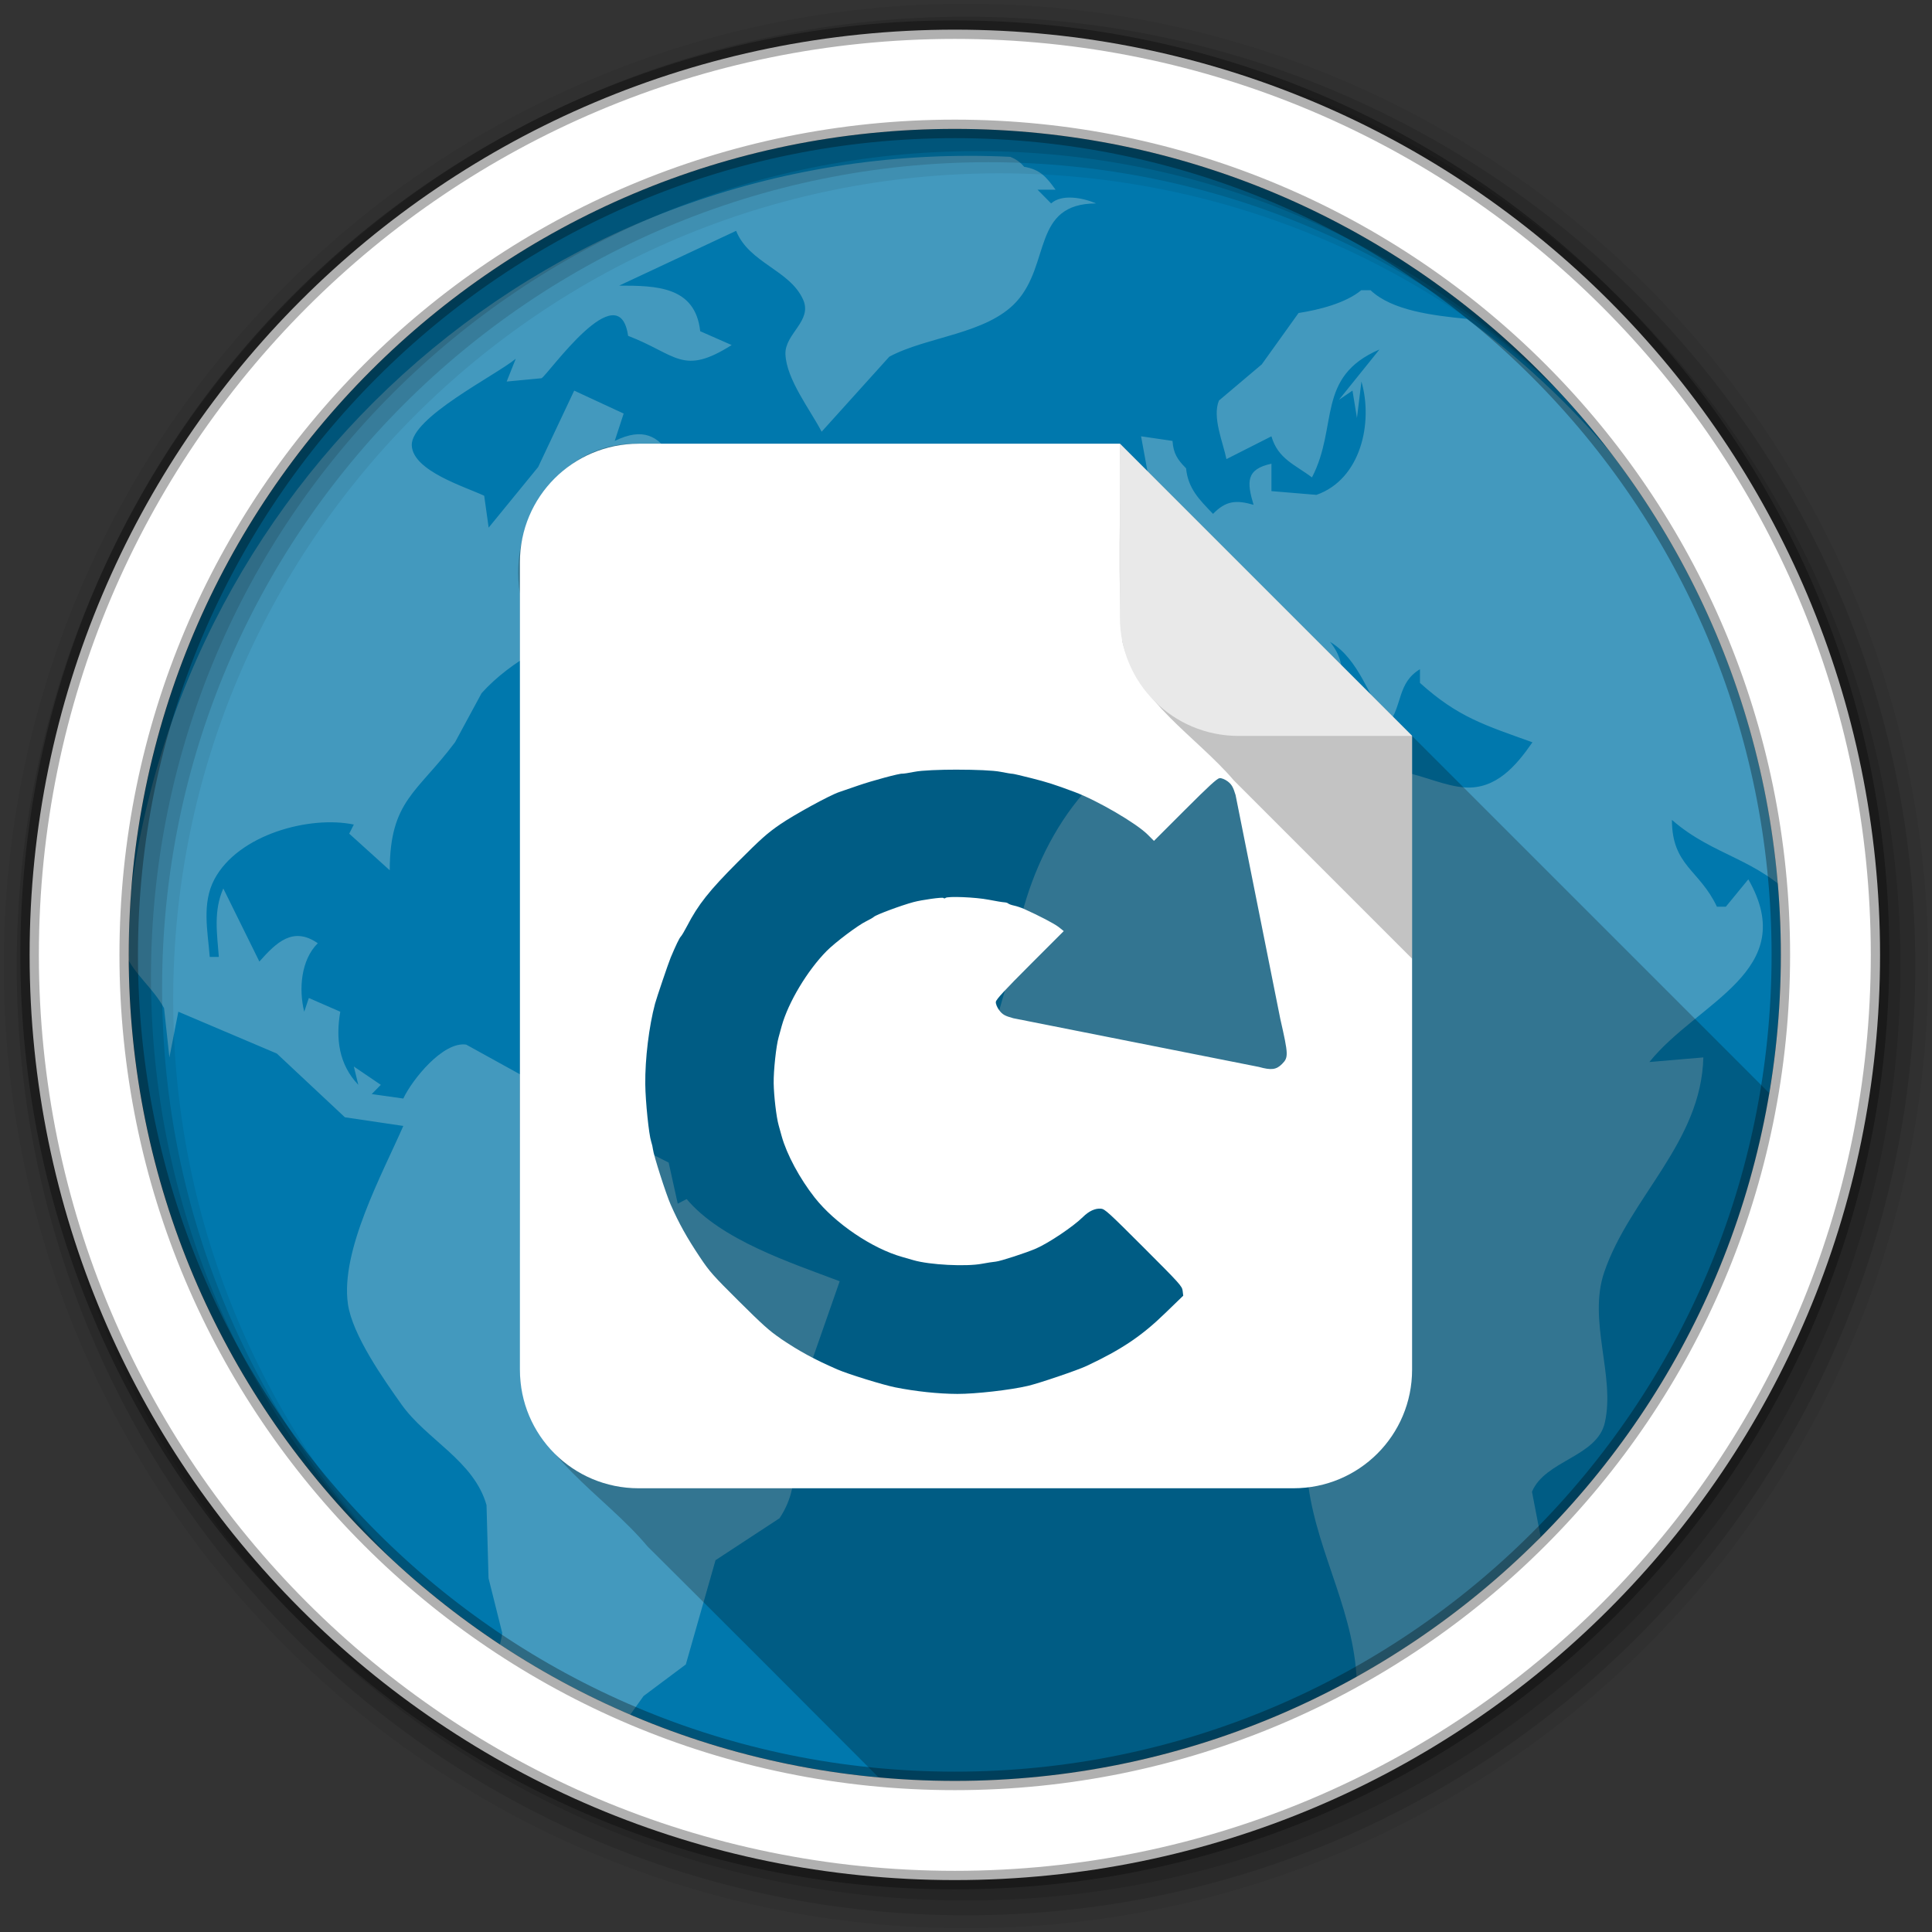 <svg xmlns="http://www.w3.org/2000/svg" id="svg2" width="100%" height="100%" version="1.1" viewBox="0 0 512 512"><rect x="0" y="0" width="512" height="512" fill="#333333" stroke="none"/><path id="path4" fill="#0078ad" fill-rule="evenodd" d="m471.95 253.05c0 120.9-98.01 218.91-218.91 218.91s-218.91-98.01-218.91-218.91 98.01-218.91 218.91-218.91 218.91 98.01 218.91 218.91"/><path id="path6" fill="#fff8eb" fill-opacity=".263" d="m256.74 41.3c-119.06 0-216.41 93.37-223.62 211.27 2.263 5.493 7.424 9.187 10.357 14.599l1.414 13.07 2.37-12.12 26.1 11.08 18.04 16.893 15.479 2.293c-5.528 12.662-16.713 33.06-14.676 47.2 1.185 8.221 9.466 19.947 14.217 26.638 6.637 9.346 19.17 14.873 22.511 26.638l0.535 19.377 3.631 14.523c-0.6 5.087-4.576 13.239-3.822 19.15 10.253 7.143 21.13 13.435 32.524 18.804 1.994-1.897 1.739-5.998-0.077-8.905l8.828-12.345 11.198-8.37 7.873-27.632 16.969-11.122c6.946-10.534 1.911-19.296 4.51-30.12l11.427-32.677c-12.92-4.898-31.435-10.909-40.55-21.785l-2.37 1.223-2.408-10.892-14.294-7.262-2.37 2.408-3.593-16.931-19.07-1.567-14.332-7.911c-6.171-0.891-14.341 9.342-16.663 14.294l-8.37-1.185 2.408-2.446-7.147-4.854 1.185 4.854c-5.142-5.397-6.03-12.205-4.777-19.377l-8.332-3.631-1.223 3.631c-1.491-5.99-0.862-13.726 3.593-18.15-6.534-4.525-10.926-0.267-15.479 4.854l-9.557-19.37c-2.627 5.941-1.669 11.867-1.185 18.15h-2.408c-0.527-6.773-2.159-14.178 1.223-20.562 6.321-11.93 25.301-16.963 36.957-14.523l-1.223 2.408 10.739 9.708c0.049-18.508 7.236-20.464 17.313-33.938l7.03-12.994c7.82-8.732 19.967-14.686 30.46-18.612l13.147-8.293c-4.256-7.479-15.442-5.339-22.625-4.854 12.917-7.462 30.479-3.419 39.33-16.931-9.652-7.131-9.652-25.736-25.03-18.15l2.37-7.262-13.11-6.077-9.555 20.256-13.11 16.05-1.185-8.446c-5.04-2.378-18.915-6.559-19.19-13.338-0.294-7.368 22.13-18.498 27.556-22.969l-2.408 6.04 9.249-0.879c1.959-1.256 20.545-27.871 22.931-11.236 12.927 4.975 14.404 10.677 27.441 2.446l-8.332-3.669c-1.315-11.954-11.728-12.07-21.479-12.08l30.995-14.523c3.451 8.594 14.269 10.353 17.772 18.268 2.488 5.624-4.888 9.01-4.701 14.408 0.231 6.653 6.6 14.787 9.593 20.562l17.925-19.874c9.897-5.357 25.827-5.944 33.709-14.599 9.125-10.02 4.104-25.966 21.1-26.03-3.448-1.473-9-2.591-11.924 0l-3.593-3.631h4.777c-2.493-3.471-4.163-5.364-8.332-6.077-0.974-1.223-2.229-2.042-3.631-2.637-3.657-0.178-7.344-0.268-11.05-0.268m104.07 35.581c-4.191 3.484-11.301 5.241-16.663 6.077l-9.746 13.606-11.351 9.593c-1.828 4.409 1.086 11.08 1.987 15.517l11.924-6.04c1.715 6.01 6.362 7.559 10.739 10.892 7.07-13.616 0.985-26.635 17.886-33.9l-10.739 13.338 3.593-2.446 1.185 7.262 1.185-9.669c3.149 10.919-0.146 25.918-11.924 30.04l-11.924-0.994v-7.262c-6.781 1.437-6.526 4.865-4.739 10.892-4.602-1.328-7.348-1.107-10.739 2.408-3.642-3.8-6.607-6.688-7.147-12.08-2.315-2.341-3.354-3.935-3.593-7.262l-8.332-1.223 3.554 19.377c-3.181-6.06-6.475-7.537-13.11-6.077l3.593 14.523 4.777-1.185-3.593-1.223 4.777-8.485 2.37 13.338 10.739-2.446c-3.01 2.916-5.409 3.624-9.555 3.631l1.223 3.631h-5.962l8.332 14.523c-19.535 0.164-19.761 10.318-19.07 26.638 3.813 0.279 5.668 0.852 8.332 3.631 15.776-8.439 19.413-24.12 38.14-29.05 3.039 9.595 12.439 9.02 9.555 20.6 9.202-1.907 11.778-9.789 5.962-16.969 7.84 4.741 10.08 14.476 15.478 21.785 3.801-5.067 2.342-10.858 8.37-14.523v3.631c10.1 9.1 17.07 11.152 29.81 15.746-4.379 6.311-9.662 12.48-17.886 11.962-10.07-0.633-22.918-10.649-29.81 1.338l-19.19-15.44c-10.641-4.556-21.1-0.248-32.07-1.491l-4.777 2.408 2.37 1.223c-21.843 9.977-33.959 36.25-36.23 58.09l-4.166 14.523c2.323 14.184 14.175 28.872 24.12 38.524 7 6.795 12.03-6.486 18.689 0.229 8.812-3.387 22.11-9.299 30.19 0.153 5.309 6.211-0.237 11.356 1.605 18 3.187 11.498 10.796 24.971 10.778 37.531l-2.981 30.23c2.612 18.436 12.684 33.959 12.841 53.28 14.618-1.529 31.06-8.993 39.17-21.785l3.478-10.778 6.04-7.491-2.293-11.886c3.412-8.314 17.222-9.223 19.3-18.307 2.83-12.367-4.562-27.01-0.153-39.9 6.8-19.868 25.735-34.418 26.26-56.907l-14.294 1.223c12.868-16.03 40.13-24.1 26.22-48.42l-5.962 7.262h-2.36c-4.604-9.807-11.915-10.83-11.924-23.01 11.161 9.752 22.707 10.06 33.365 21.785 0.973-0.535 1.783-1.211 2.446-2.026-8.147-62.56-41.822-117.04-90.16-152.53-9.09-0.905-19.831-2.204-25.53-7.605h-2.408v-0.038"/><path id="path8" fill-opacity=".235" d="m167.31 117.59c-19.72 0.593-32.629 21.04-29.531 39.688 0.115 69.67-0.216 139.37 0.188 209.03 2.876 19.398 21.941 29.481 33.625 43.5 20.469 20.345 40.864 40.783 61.25 61.22 6.65 0.608 13.379 0.938 20.19 0.938 108.42 0 198.41-78.83 215.84-182.28l-172.09-172.09h-127.53c-0.65-0.023-1.301-0.019-1.938 0m219.84 41.34 3.125 0.469-3.125-0.469m12.313 9.625 3 0.781-3-0.781m41.469 44.16 3.125 0.469-3.125-0.469m12.313 9.625 3 0.781-3-0.781"/><g id="g10" fill-rule="evenodd"><path id="path12" fill-opacity=".067" d="m256 1c-140.83 0-255 114.17-255 255s114.17 255 255 255 255-114.17 255-255-114.17-255-255-255m8.827 44.931c120.9 0 218.9 98 218.9 218.9s-98 218.9-218.9 218.9-218.93-98-218.93-218.9 98.03-218.9 218.93-218.9"/><g id="g14" fill-opacity=".129"><path id="path16" d="m256 4.43c-138.94 0-251.57 112.63-251.57 251.57s112.63 251.57 251.57 251.57 251.57-112.63 251.57-251.57-112.63-251.57-251.57-251.57m5.885 38.556c120.9 0 218.9 98 218.9 218.9s-98 218.9-218.9 218.9-218.93-98-218.93-218.9 98.03-218.9 218.93-218.9"/><path id="path18" d="m256 8.36c-136.77 0-247.64 110.87-247.64 247.64s110.87 247.64 247.64 247.64 247.64-110.87 247.64-247.64-110.87-247.64-247.64-247.64m2.942 31.691c120.9 0 218.9 98 218.9 218.9s-98 218.9-218.9 218.9-218.93-98-218.93-218.9 98.03-218.9 218.93-218.9"/></g><path id="path20" fill="#fff" stroke="#000" stroke-opacity=".31" stroke-width="4.904" d="m253.04 7.86c-135.42 0-245.19 109.78-245.19 245.19 0 135.42 109.78 245.19 245.19 245.19 135.42 0 245.19-109.78 245.19-245.19 0-135.42-109.78-245.19-245.19-245.19zm0 26.297c120.9 0 218.9 98 218.9 218.9s-98 218.9-218.9 218.9-218.93-98-218.93-218.9 98.03-218.9 218.93-218.9z"/></g><path id="path68" fill="#fff" d="m169.25 117.59c-17.422 0-31.469 14.02-31.469 31.438v213.94c0 17.422 14.05 31.438 31.469 31.438h173.5c17.422 0 31.469-14.02 31.469-31.438v-167.94l-77.44-77.44h-127.53m84.5 86.38c4.738 0.001 9.492 0.189 11.375 0.563 1.591 0.315 3.041 0.55 3.219 0.531 0.178-0.018 2.416 0.51 4.969 1.156 4.196 1.062 6 1.629 11.438 3.656 6.06 2.258 16.387 8.293 19.406 11.313l1.656 1.656 8.25-8.25c6.247-6.247 8.454-8.271 9.125-8.375 0.487-0.076 1.471 0.323 2.188 0.875 1.036 0.798 1.445 1.542 2.063 3.594l11.844 59.28c2.185 9.611 2.212 10.256 0.438 12.03-1.494 1.494-2.842 1.662-6.094 0.75-24.688-4.904-42.18-8.382-65.09-12.906-2.215-0.609-2.853-0.959-3.719-2.094-0.572-0.75-0.982-1.763-0.906-2.25 0.105-0.676 2.277-3.03 9.09-9.844l8.906-8.906-1.375-1.094c-1.253-0.956-5.128-2.964-9.09-4.75-0.782-0.352-1.98-0.759-2.688-0.906-0.707-0.147-1.408-0.408-1.563-0.563-0.154-0.154-0.618-0.299-1.031-0.313-0.413-0.013-2.286-0.322-4.156-0.688-3.465-0.678-10.928-0.978-11.438-0.469-0.154 0.154-0.411 0.152-0.563 0-0.253-0.253-5.683 0.501-7.906 1.094-3.213 0.856-9.938 3.357-10.5 3.906-0.204 0.2-1.139 0.741-2.063 1.188-2.172 1.05-8.251 5.621-10.5 7.906-5.106 5.188-10.118 13.557-11.875 19.844-0.315 1.125-0.668 2.474-0.813 2.969-0.645 2.206-1.364 8.846-1.313 12.188 0.053 3.41 0.719 9.04 1.313 11.125 0.142 0.498 0.498 1.812 0.813 2.938 1.348 4.82 4.761 11.177 8.719 16.219 5.376 6.847 15.25 13.537 23.281 15.781 1.125 0.315 2.442 0.699 2.938 0.844 4.241 1.241 13.934 1.744 18.16 0.938 1.208-0.231 2.853-0.484 3.656-0.563 1.246-0.122 8.11-2.358 10.656-3.469 3.407-1.486 9.911-5.867 12.406-8.344 1.593-1.581 3.255-2.354 4.813-2.219 0.997 0.084 2.061 1.061 11.281 10.281 9.614 9.617 10.187 10.252 10.344 11.469l0.156 1.313-4.813 4.656c-6.215 6.04-11.57 9.631-20.813 13.969-2.415 1.134-12.481 4.558-15.563 5.281-4.658 1.094-13.842 2.136-18.656 2.125-4.969-0.011-11.137-0.667-16.531-1.75-3.252-0.654-12.515-3.527-15.313-4.75-6.151-2.691-9.924-4.727-15.06-8.188v-0.031c-2.867-1.931-4.77-3.65-10.969-9.813-6.857-6.817-7.778-7.824-10.375-11.719-3.473-5.21-5.536-8.914-7.75-13.938-1.252-2.843-4.541-13.14-4.688-14.656-0.047-0.487-0.261-1.409-0.469-2.031-0.603-1.803-1.512-10.575-1.563-15.188-0.073-6.737 0.99-15.392 2.594-21.375 0.396-1.478 3.556-10.801 4.125-12.156 1.371-3.273 2.318-5.224 2.688-5.594 0.238-0.236 0.988-1.489 1.656-2.781 2.944-5.695 5.874-9.393 13.469-17 6.116-6.122 7.787-7.621 11.156-9.938 3.807-2.617 13.303-7.807 15.719-8.594 0.638-0.207 2.889-0.99 5-1.719 3.823-1.32 11.05-3.263 11.75-3.156 0.204 0.031 1.656-0.181 3.25-0.5 1.862-0.373 6.606-0.564 11.344-0.563"/><path id="path70" fill-opacity=".235" d="m296.78 117.59c0.342 17.512-0.744 35.12 0.688 52.56 3.969 16 19.369 24.787 29.531 36.688 15.748 15.732 31.479 31.479 47.22 47.22v-59.03l-77.44-77.44"/><path id="path72" fill="#e9e9e9" d="m374.22 195.03-77.44-77.44v46c0 17.422 14.05 31.438 31.469 31.438h45.969"/></svg>